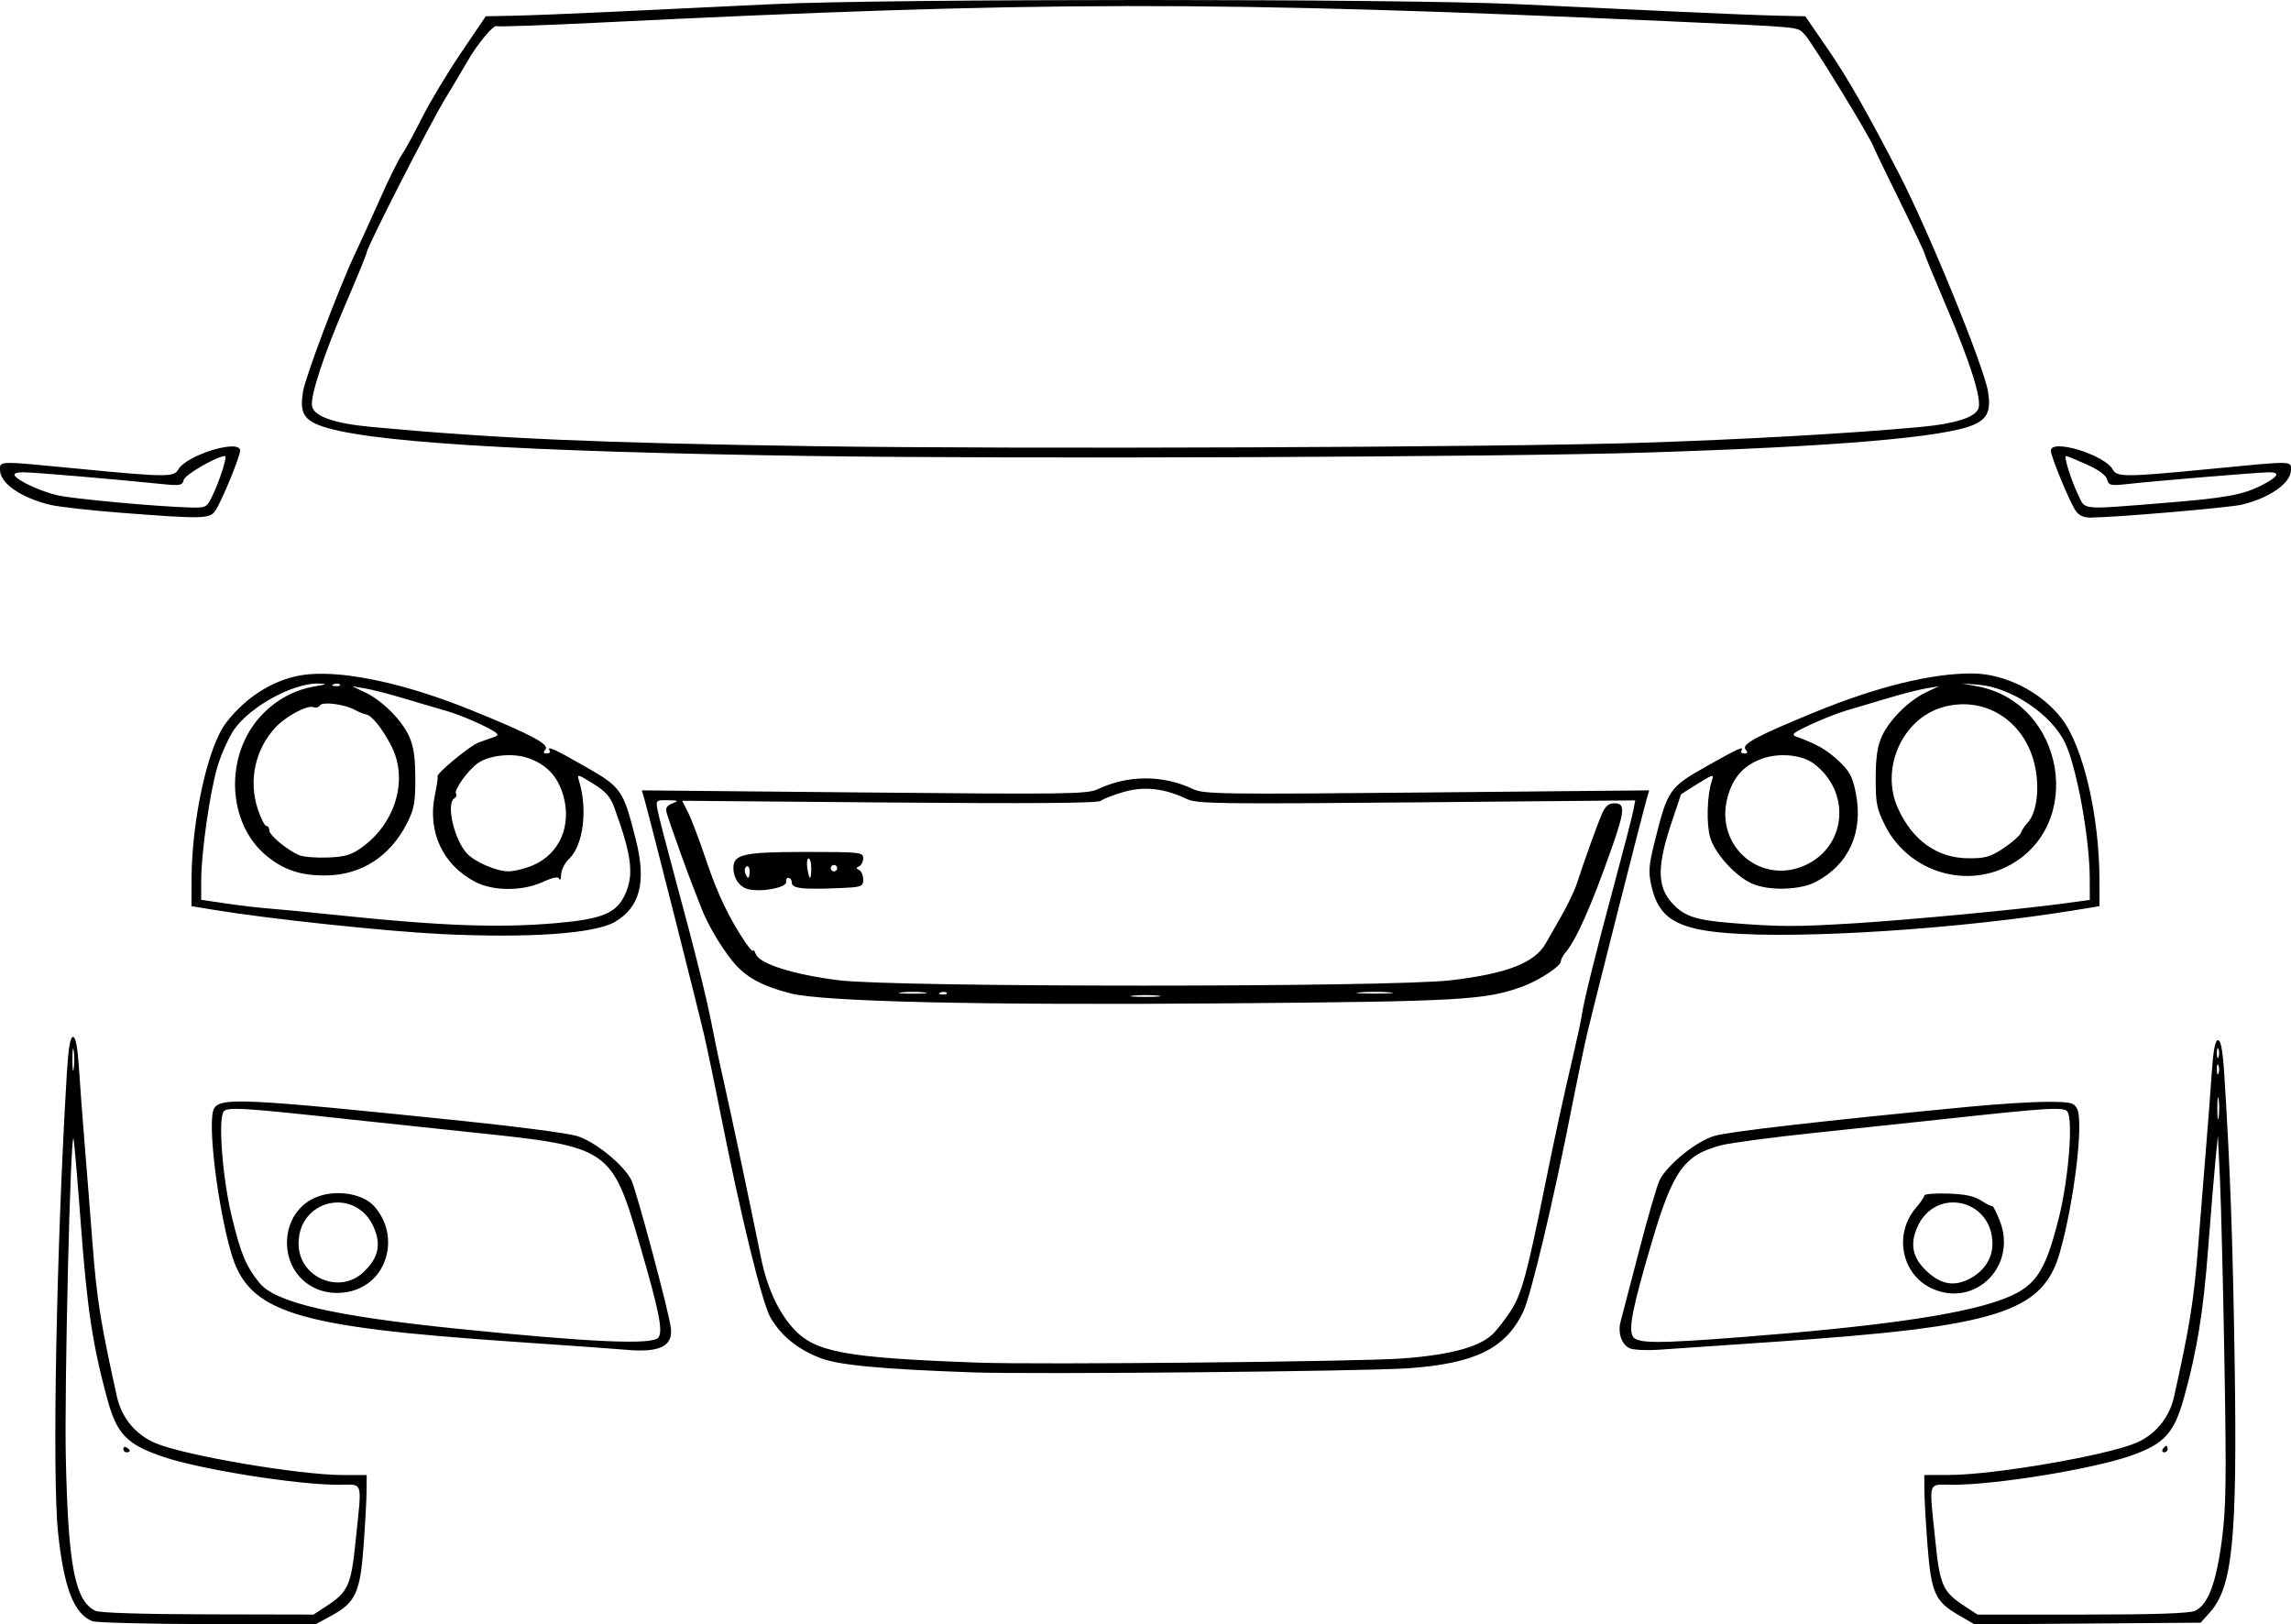 <?xml version="1.0" encoding="UTF-8" standalone="no"?>
<!-- Created with Inkscape (http://www.inkscape.org/) -->

<svg
   xmlns:dc="http://purl.org/dc/elements/1.1/"
   xmlns:cc="http://creativecommons.org/ns#"
   xmlns:rdf="http://www.w3.org/1999/02/22-rdf-syntax-ns#"
   xmlns:svg="http://www.w3.org/2000/svg"
   xmlns="http://www.w3.org/2000/svg"
   xmlns:sodipodi="http://sodipodi.sourceforge.net/DTD/sodipodi-0.dtd"
   xmlns:inkscape="http://www.inkscape.org/namespaces/inkscape"
   width="199.252mm"
   height="141.263mm"
   viewBox="0 0 706.01 500.539"
   id="svg4146"
   version="1.1"
   inkscape:version="0.91 r13725"
   sodipodi:docname="GTI_Outline.svg">
  <defs
     id="defs4148" />
  <sodipodi:namedview
     id="base"
     pagecolor="#ffffff"
     bordercolor="#666666"
     borderopacity="1.0"
     inkscape:pageopacity="0.0"
     inkscape:pageshadow="2"
     inkscape:zoom="0.7"
     inkscape:cx="476.08479"
     inkscape:cy="150.61511"
     inkscape:document-units="px"
     inkscape:current-layer="layer1"
     showgrid="false"
     inkscape:window-width="1617"
     inkscape:window-height="1032"
     inkscape:window-x="4708"
     inkscape:window-y="156"
     inkscape:window-maximized="0"
     borderlayer="false"
     showborder="false"
     fit-margin-top="0"
     fit-margin-left="0"
     fit-margin-right="0"
     fit-margin-bottom="0" />
  <g
     inkscape:label="Layer 1"
     inkscape:groupmode="layer"
     id="layer1"
     transform="translate(-15.566,-27.807)">
    <path
       style="fill:#000000"
       d="m 43.96,527.344 c -5.636,-2.277 -8.728,-10.328 -10.517,-27.385 -1.838,-17.52 -0.467,-88.762 2.719,-141.385 0.474,-7.819 1.054,-11.25 1.902,-11.25 0.839,0 1.428,3.207 1.883,10.25 0.364,5.638 1.112,15.65 1.663,22.25 0.55,6.6 1.661,20.631 2.467,31.179 1.306,17.084 2.454,24.286 7.514,47.15 1.443,6.519 5.727,11.705 11.828,14.32 8.864,3.8 44.386,9.851 57.826,9.851 l 7.326,0 -0.031,4.75 c -0.017,2.612 -0.431,10.265 -0.921,17.005 -1.051,14.463 -2.453,17.515 -9.908,21.573 l -4.91,2.673 -33.365,-0.063 c -18.351,-0.035 -34.315,-0.447 -35.477,-0.917 z m 72.162,-4.601 c 6.772,-4.424 7.643,-6.378 9.063,-20.327 1.93,-18.966 2.522,-17.092 -5.404,-17.092 -12.763,0 -42.346,-4.705 -53.708,-8.541 -11.448,-3.865 -14.492,-6.996 -17.468,-17.959 -4.479,-16.499 -6.181,-27.725 -8.102,-53.44 -1.087,-14.542 -2.122,-26.586 -2.3,-26.764 -0.952,-0.952 -2.82,76.816 -2.359,98.204 0.722,33.475 2.801,44.281 9.111,47.338 1.307,0.633 14.593,1.053 34.669,1.094 l 32.55,0.068 3.95,-2.581 z M 53.571,474.265 c 0,-0.582 0.45,-0.781 1,-0.441 0.55,0.34 1,0.816 1,1.059 0,0.243 -0.45,0.441 -1,0.441 -0.55,0 -1,-0.477 -1,-1.059 z M 38.288,351.574 c -0.229,-1.512 -0.417,-0.275 -0.417,2.75 0,3.025 0.187,4.263 0.417,2.75 0.229,-1.512 0.229,-3.987 0,-5.5 z M 619.071,525.441 c -7.197,-4.182 -8.37,-6.813 -9.497,-21.305 -0.527,-6.772 -0.968,-14.449 -0.98,-17.062 l -0.023,-4.75 7.75,-0.021 c 13.84,-0.037 48.471,-6.002 57.623,-9.925 5.892,-2.526 10.18,-7.782 11.607,-14.226 4.911,-22.187 6.101,-29.663 7.457,-46.845 0.846,-10.716 1.981,-24.884 2.523,-31.484 0.542,-6.6 1.285,-16.387 1.65,-21.75 0.46,-6.75 1.046,-9.75 1.907,-9.75 0.868,0 1.443,3.099 1.904,10.25 1.82,28.226 2.674,51.945 3.232,89.75 0.795,53.915 -0.662,68.499 -7.621,76.291 l -2.866,3.209 -34.833,0.261 -34.833,0.261 -5,-2.905 z m 72.938,-1.271 c 3.952,-1.801 6.475,-8.396 8.222,-21.494 1.343,-10.069 1.47,-18.321 0.841,-54.852 -0.407,-23.65 -1.03,-49.075 -1.384,-56.5 l -0.644,-13.5 -0.746,7.5 c -0.41,4.125 -1.422,16.365 -2.249,27.201 -1.488,19.509 -3.392,31.285 -7.404,45.799 -3.076,11.126 -6.071,14.417 -16.419,18.039 -11.782,4.124 -41.4,8.961 -54.863,8.961 -7.926,0 -7.334,-1.874 -5.404,17.092 1.419,13.949 2.29,15.903 9.063,20.327 l 3.95,2.581 32.253,0 c 22.238,0 33.039,-0.358 34.785,-1.154 z m -9.938,-49.846 c 0.34,-0.55 0.816,-1 1.059,-1 0.243,0 0.441,0.45 0.441,1 0,0.55 -0.477,1 -1.059,1 -0.582,0 -0.781,-0.45 -0.441,-1 z m 17.216,-107.75 c -0.229,-1.512 -0.417,-0.275 -0.417,2.75 0,3.025 0.187,4.263 0.417,2.75 0.229,-1.512 0.229,-3.987 0,-5.5 z m -0.054,-10.5 c -0.277,-0.688 -0.504,-0.125 -0.504,1.25 0,1.375 0.227,1.938 0.504,1.25 0.277,-0.688 0.277,-1.812 0,-2.5 z m 0,-5 c -0.277,-0.688 -0.504,-0.125 -0.504,1.25 0,1.375 0.227,1.938 0.504,1.25 0.277,-0.688 0.277,-1.812 0,-2.5 z m -384.162,99.613 c -28.082,-1.011 -41.015,-2.228 -46.639,-4.389 -6.986,-2.685 -12.095,-6.811 -15.387,-12.429 -2.611,-4.455 -9.215,-31.386 -15.46,-63.045 -1.736,-8.8 -3.99,-19.6 -5.009,-24 -1.943,-8.39 -17.396,-69.372 -18.558,-73.237 l -0.673,-2.237 68.51,0.65 c 62.484,0.593 68.816,0.505 71.993,-1.003 9.306,-4.416 20.08,-4.445 29.28,-0.08 3.396,1.612 8.443,1.687 72.161,1.082 l 68.51,-0.65 -0.659,2.237 c -1.279,4.339 -16.754,65.342 -18.578,73.237 -1.017,4.4 -3.034,14.075 -4.483,21.5 -5.628,28.842 -12.716,58.712 -15.121,63.724 -5.427,11.311 -14.798,15.913 -35.385,17.376 -13.626,0.968 -115.982,1.93 -134.5,1.263 z m 132.5,-4.276 c 14.55,-1.05 23.568,-3.432 27.838,-7.353 1.338,-1.229 3.888,-4.484 5.665,-7.234 3.428,-5.304 5.051,-11.225 10.553,-38.5 3.114,-15.438 5.391,-25.906 9.121,-41.925 1.079,-4.634 2.122,-9.584 2.319,-11 0.568,-4.094 4.27,-19.004 9.952,-40.075 2.892,-10.725 5.532,-20.937 5.868,-22.693 l 0.611,-3.193 -67.367,0.603 c -61.157,0.547 -67.686,0.452 -70.824,-1.038 -6.961,-3.303 -13.15,-3.991 -19.463,-2.162 -3.175,0.92 -6.351,2.147 -7.057,2.728 -0.886,0.729 -21.044,0.89 -65.139,0.52 l -63.855,-0.536 1.839,3.636 c 1.012,2 3.503,8.586 5.536,14.636 3.513,10.452 7.038,17.837 12.121,25.39 1.254,1.864 2.309,2.989 2.344,2.5 0.035,-0.489 0.433,0.021 0.884,1.135 1.218,3.004 11.642,6.274 25.552,8.015 17.579,2.201 170.055,2.199 188.659,-0.002 17.291,-2.046 25.811,-5.373 29.222,-11.411 0.615,-1.089 2.75,-4.826 4.744,-8.304 1.994,-3.478 4.199,-8.123 4.902,-10.323 2.05,-6.419 6.123,-17.727 7.655,-21.25 1.043,-2.399 2.055,-3.25 3.866,-3.25 3.346,0 3.193,2.284 -0.936,14 -6.242,17.712 -10.878,28.144 -14.255,32.079 -0.745,0.868 -1.355,2.045 -1.355,2.614 0,1.52 -6.819,5.98 -12,7.848 -11.363,4.098 -18.947,4.526 -90.5,5.109 -76.319,0.622 -125.017,-0.494 -135,-3.095 -8.887,-2.315 -13.883,-5.088 -17.698,-9.822 -3.885,-4.82 -7.851,-11.604 -9.783,-16.733 -0.725,-1.925 -1.863,-4.85 -2.529,-6.5 -1.617,-4.009 -7.134,-19.424 -7.966,-22.257 -0.518,-1.763 -0.156,-2.46 1.657,-3.187 2.065,-0.828 1.912,-0.937 -1.406,-0.993 -3.671,-0.062 -3.716,-0.017 -3.108,3.187 0.339,1.788 2.817,11.35 5.506,21.25 6.166,22.701 9.732,37.066 11.42,46 0.727,3.85 2.252,11.05 3.389,16 2.028,8.835 8.589,39.867 11.493,54.354 1.853,9.245 5.249,16.728 9.959,21.941 6.655,7.366 15.964,9.09 57.067,10.569 18.564,0.668 116.892,-0.294 130.5,-1.276 z m -202,-144.781 c -2.355,-0.842 -4,-3.448 -4,-6.337 0,-4.285 3.107,-4.969 22.547,-4.969 16.533,0 17.453,0.101 17.453,1.917 0,1.054 -0.562,2.179 -1.25,2.5 -1,0.467 -1,0.7 0,1.167 0.688,0.321 1.25,1.638 1.25,2.927 0,2.242 -0.356,2.357 -8.25,2.667 -10.689,0.419 -13.75,0.031 -13.75,-1.743 0,-0.788 -0.45,-1.434 -1,-1.434 -0.55,0 -0.887,0.537 -0.75,1.194 0.394,1.881 -8.571,3.426 -12.25,2.112 z m 1,-5.365 c 0,-1.132 -0.43,-1.793 -0.956,-1.468 -0.526,0.325 -0.703,1.252 -0.393,2.059 0.793,2.067 1.349,1.824 1.349,-0.591 z m 19,-0.941 c 0,-1.65 -0.372,-3 -0.827,-3 -0.455,0 -0.629,1.35 -0.387,3 0.242,1.65 0.614,3 0.827,3 0.213,0 0.387,-1.35 0.387,-3 z m 8,0 c 0,-0.55 -0.45,-1 -1,-1 -0.55,0 -1,0.45 -1,1 0,0.55 0.45,1 1,1 0.55,0 1,-0.45 1,-1 z m 98.75,39.272 c -2.062,-0.216 -5.438,-0.216 -7.5,0 -2.062,0.216 -0.375,0.392 3.75,0.392 4.125,0 5.812,-0.177 3.75,-0.392 z m -72.022,-1.001 c -2.075,-0.216 -5.225,-0.213 -7,0.008 -1.775,0.221 -0.078,0.398 3.772,0.394 3.85,-0.004 5.302,-0.185 3.228,-0.402 z m 7.001,0.126 c -0.332,-0.332 -1.195,-0.368 -1.917,-0.079 -0.798,0.319 -0.561,0.556 0.604,0.604 1.054,0.043 1.645,-0.193 1.312,-0.525 z m 136.551,-0.127 c -2.321,-0.21 -6.371,-0.212 -9,-0.006 -2.629,0.207 -0.73,0.378 4.22,0.381 4.95,0.003 7.101,-0.166 4.78,-0.376 z M 208.071,443.696 c -2.2,-0.212 -17.5,-1.305 -34,-2.428 -68.19,-4.642 -82.049,-9.029 -87.35,-27.65 -4.254,-14.943 -7.264,-40.343 -5.231,-44.143 1.929,-3.604 9.112,-3.248 77.645,3.841 15.986,1.653 31.354,3.686 34.153,4.517 5.531,1.643 14.315,8.72 16.81,13.544 1.466,2.835 11.416,39.948 12.184,45.447 0.817,5.851 -3.444,7.911 -14.212,6.872 z m 10.347,-3.687 c 1.536,-1.851 0.311,-8.055 -5.601,-28.37 -8.757,-30.086 -9.317,-30.468 -51.066,-34.825 -13.573,-1.416 -30.529,-3.215 -37.679,-3.997 -33.798,-3.696 -38.569,-3.991 -39.619,-2.448 -1.71,2.513 -0.283,20.694 2.535,32.303 2.795,11.515 4.313,15.165 8.485,20.399 4.867,6.107 22.772,10.263 61.099,14.18 40.743,4.164 59.967,5.021 61.847,2.757 z M 113.022,424.917 c -12.491,-5.441 -11.862,-24.332 0.952,-28.561 5.942,-1.961 13.469,-0.592 16.816,3.058 7.511,8.192 5.01,21.409 -4.828,25.52 -4.132,1.726 -8.952,1.72 -12.94,-0.017 z m 14.638,-5.178 c 4.529,-4.339 5.438,-8.437 3.064,-13.804 -5.54,-12.523 -23.152,-8.666 -23.152,5.071 0,10.403 12.619,15.89 20.088,8.733 z m 390.191,23.556 c -2.484,-0.99 -3.831,-4.852 -2.872,-8.237 0.348,-1.229 2.88,-10.931 5.626,-21.561 2.746,-10.63 5.643,-20.584 6.438,-22.12 2.495,-4.824 11.279,-11.902 16.81,-13.544 4.54,-1.348 33.682,-4.685 78.718,-9.013 8.525,-0.819 19.197,-1.491 23.715,-1.493 7.414,-0.003 8.328,0.209 9.379,2.173 2.067,3.863 -0.9,28.623 -5.29,44.14 -5.266,18.616 -19.031,22.943 -87.891,27.63 -16.177,1.101 -32.338,2.206 -35.913,2.456 -3.575,0.249 -7.499,0.056 -8.72,-0.431 z m 34.716,-3.496 c 41.651,-3.257 66.12,-6.731 78.943,-11.206 11.179,-3.901 14.162,-8.038 18.585,-25.769 2.925,-11.726 4.373,-29.841 2.595,-32.455 -1.049,-1.542 -5.821,-1.247 -39.619,2.448 -7.15,0.782 -24.025,2.574 -37.5,3.983 -13.475,1.409 -26.84,3.181 -29.7,3.939 -11.393,3.018 -14.801,7.835 -21.393,30.236 -5.756,19.562 -7.081,26.128 -5.767,28.599 1.193,2.244 7.498,2.286 33.856,0.225 z m 58.504,-14.886 c -9.526,-4.234 -12.061,-16.861 -5.017,-24.994 1.384,-1.598 2.517,-3.277 2.517,-3.731 0,-0.454 3.283,-0.721 7.295,-0.594 5.236,0.166 8.129,0.777 10.25,2.168 1.625,1.065 3.152,1.82 3.392,1.677 0.24,-0.143 1.288,1.906 2.328,4.553 5.438,13.844 -7.457,26.836 -20.764,20.922 z m 11.461,-3.068 c 4.449,-2.3 7.039,-6.256 7.039,-10.751 0,-13.816 -17.589,-17.735 -23.152,-5.159 -2.358,5.33 -1.457,9.517 2.925,13.599 4.405,4.104 8.375,4.799 13.188,2.31 z M 151.571,315.625 c -17.049,-0.821 -53.22,-4.667 -70.081,-7.452 l -6.919,-1.143 0.02,-8.103 c 0.044,-18.426 4.989,-40.98 10.598,-48.343 6.55,-8.598 15.95,-14.139 25.442,-15 11.769,-1.067 30.254,2.988 49.94,10.957 18.361,7.432 24.389,10.609 23.094,12.169 -0.779,0.939 -0.678,1.28 0.378,1.28 0.792,0 1.208,-0.375 0.925,-0.833 -1.051,-1.7 1.217,-0.694 10.895,4.834 11.268,6.436 11.789,7.193 15.693,22.775 3.218,12.846 1.228,20.59 -6.448,25.089 -6.245,3.66 -26.388,5.078 -53.537,3.771 z m 35.395,-3.366 c 14.1,-1.237 18.466,-3.018 21.122,-8.614 2.927,-6.169 2.223,-12.054 -3.241,-27.069 -1.194,-3.28 -2.684,-4.948 -6.547,-7.325 -4.885,-3.006 -4.985,-3.023 -4.282,-0.753 2.698,8.718 1.275,19.858 -3.057,23.928 -1.314,1.235 -2.425,3.404 -2.469,4.821 -0.043,1.417 -0.294,2.05 -0.556,1.407 -0.336,-0.824 -1.863,-0.54 -5.171,0.961 -6.237,2.83 -15.198,2.815 -20.694,-0.035 -10.057,-5.215 -14.84,-15.484 -12.489,-26.808 0.619,-2.982 0.994,-5.54 0.833,-5.685 -0.726,-0.656 9.973,-9.527 12.656,-10.495 1.65,-0.595 3.9,-1.393 5,-1.772 1.651,-0.57 0.954,-1.202 -3.999,-3.628 -3.3,-1.616 -8.25,-3.571 -11,-4.345 -2.75,-0.774 -8.601,-2.494 -13.001,-3.821 -4.4,-1.328 -9.8,-2.717 -12,-3.086 l -4,-0.672 4,1.892 c 5.275,2.495 11.299,8.51 13.603,13.582 1.346,2.964 1.859,6.484 1.875,12.864 0.019,7.476 -0.36,9.538 -2.546,13.852 -5.175,10.211 -14.024,15.951 -24.835,16.107 -7.693,0.111 -12.963,-1.585 -18.279,-5.883 -12.541,-10.14 -13.283,-31.503 -1.519,-43.694 4.498,-4.661 10.011,-7.621 16.121,-8.655 3.832,-0.649 4.055,-0.794 1.365,-0.893 -7.781,-0.285 -21.234,7.04 -26.208,14.27 -1.569,2.281 -3.803,7.223 -4.965,10.983 -2.374,7.686 -5.113,26.734 -5.113,35.559 l 0,5.827 7.75,1.144 c 4.263,0.629 10.225,1.326 13.25,1.548 3.025,0.222 12.55,1.144 21.166,2.047 31.643,3.318 49.744,3.976 67.229,2.442 z m -7.113,-17.843 c 8.198,-3.514 11.967,-12.283 9.269,-21.564 -1.734,-5.963 -5.255,-9.616 -11.145,-11.559 -4.705,-1.553 -11.919,-0.72 -15.271,1.763 -3.159,2.34 -7.302,8.189 -6.603,9.322 0.275,0.444 0.042,1.091 -0.517,1.436 -2.583,1.596 -0.158,12.44 3.772,16.865 2.37,2.668 9.077,5.597 12.879,5.623 1.742,0.012 5.169,-0.836 7.616,-1.885 z m -52.763,-5.502 c 10.49,-7.564 14.383,-21.127 9.005,-31.374 -2.887,-5.5 -5.955,-9.299 -7.754,-9.6 -0.699,-0.117 -2.227,-0.739 -3.395,-1.383 -3.188,-1.755 -10.011,-2.632 -10.782,-1.385 -0.362,0.585 -1.275,0.827 -2.029,0.538 -1.884,-0.723 -8.504,2.826 -11.701,6.272 -6.269,6.759 -8.337,16.392 -5.41,25.205 0.938,2.825 2.12,5.137 2.626,5.137 0.506,0 0.92,0.622 0.92,1.381 0,1.498 5.498,6.051 9.202,7.622 1.264,0.536 5.231,0.858 8.817,0.716 5.343,-0.212 7.238,-0.777 10.5,-3.128 z m -6.791,-50.195 c -0.332,-0.332 -1.195,-0.368 -1.917,-0.079 -0.798,0.319 -0.561,0.556 0.604,0.604 1.054,0.043 1.645,-0.193 1.312,-0.525 z m 427.036,76.569 c -15.241,-1.275 -20.67,-4.715 -22.856,-14.48 -0.984,-4.399 -0.838,-6.286 1.082,-13.95 3.939,-15.724 4.426,-16.428 15.802,-22.869 9.887,-5.598 11.815,-6.46 10.81,-4.833 -0.283,0.458 0.133,0.833 0.925,0.833 1.055,0 1.157,-0.341 0.38,-1.278 -1.288,-1.552 3.424,-4.086 21.158,-11.376 19.104,-7.853 35.91,-12.013 48.53,-12.013 10.182,0 21.448,5.663 27.778,13.963 6.605,8.662 11.559,29.847 11.606,49.64 l 0.019,8.103 -6.919,1.143 c -35.347,5.837 -84.778,9.085 -108.316,7.115 z m 39.735,-2.974 c 17.214,-1.078 50.847,-4.26 64.25,-6.079 l 8.25,-1.12 -0.018,-6.646 c -0.034,-12.415 -3.973,-34.102 -7.577,-41.718 -4.146,-8.761 -16.619,-17.146 -26.698,-17.947 l -5.206,-0.414 4.777,0.887 c 27.081,5.03 33.52,43.123 9.375,55.471 -13.638,6.975 -30.723,1.302 -37.698,-12.516 -2.612,-5.175 -2.952,-6.87 -2.933,-14.631 0.016,-6.375 0.529,-9.896 1.875,-12.859 2.303,-5.071 8.328,-11.087 13.603,-13.582 l 4,-1.892 -4,0.672 c -2.2,0.369 -7.6,1.757 -12,3.084 -4.4,1.327 -10.025,3 -12.5,3.718 -2.475,0.718 -7.425,2.661 -11,4.317 -5.318,2.464 -6.136,3.141 -4.5,3.722 6.212,2.206 9.425,4.043 13.099,7.488 3.422,3.208 4.298,4.851 5.298,9.935 2.375,12.071 -2.144,22.052 -12.397,27.379 -4.84,2.515 -14.306,2.779 -19.5,0.543 -5.119,-2.203 -11.617,-9.366 -13.011,-14.343 -1.19,-4.25 -0.933,-12.931 0.512,-17.286 0.747,-2.251 0.609,-2.225 -4.365,0.836 -2.825,1.738 -5.139,3.234 -5.143,3.325 -0.004,0.09 -1.158,3.539 -2.565,7.664 -4.85,14.219 -4.87,20.633 -0.082,25.845 3.627,3.948 7.198,5.153 17.886,6.032 14.815,1.219 20.362,1.235 38.269,0.114 z M 572.601,294.074 c 12.217,-6.172 13.189,-22.609 1.834,-31.018 -3.742,-2.771 -10.918,-3.365 -16.214,-1.343 -5.528,2.111 -8.744,5.843 -10.341,11.999 -3.933,15.161 10.873,27.357 24.721,20.361 z m 60.389,-4.904 c 2.619,-1.735 5.034,-3.872 5.365,-4.75 0.332,-0.878 1.174,-2.173 1.872,-2.88 3.588,-3.632 4.225,-13.786 1.346,-21.48 -4.386,-11.722 -15.815,-17.677 -27.441,-14.297 -12.426,3.612 -19.181,18.994 -13.671,31.126 4.513,9.936 12.101,15.321 21.688,15.39 5.188,0.038 6.776,-0.418 10.841,-3.11 z M 52.571,185.792 c -9.075,-0.699 -18.683,-1.778 -21.352,-2.397 -9.022,-2.093 -15.648,-6.643 -15.648,-10.746 0,-2.87 -1.001,-2.857 25,-0.326 25.657,2.498 28.648,2.523 29.87,0.25 2.429,-4.521 19.13,-9.661 19.13,-5.888 0,1.751 -5.626,15.418 -7.565,18.378 -1.747,2.667 -3.67,2.714 -29.435,0.729 z m 28.455,-5.219 c 2.209,-4.538 4.662,-12.25 3.897,-12.25 -2.379,0 -12.304,5.709 -12.725,7.319 -0.472,1.806 -1.077,1.91 -7.321,1.263 -13.828,-1.432 -38.907,-3.558 -42.115,-3.57 -1.985,-0.007 -3.058,0.394 -2.682,1.002 1.019,1.648 7.953,4.852 13.155,6.079 4.684,1.104 30.601,3.493 40.901,3.771 4.91,0.132 5.121,0.022 6.89,-3.614 z m 574.11,4.49 c -1.939,-2.959 -7.565,-16.627 -7.565,-18.378 0,-3.821 16.662,1.269 19.107,5.837 1.247,2.331 4.098,2.312 29.893,-0.2 26.001,-2.532 25,-2.545 25,0.326 0,3.99 -6.548,8.6 -15.145,10.662 -3.934,0.943 -38.682,3.916 -46.582,3.985 -2.267,0.02 -3.667,-0.644 -4.708,-2.232 z m 26.935,-2.245 c 19.492,-1.568 24.612,-2.491 30.521,-5.506 5.011,-2.556 5.837,-3.993 2.288,-3.977 -3.18,0.014 -34.774,2.632 -43.617,3.614 -5.287,0.587 -5.856,0.462 -6.342,-1.395 -0.337,-1.29 -2.66,-2.995 -6.317,-4.636 -3.181,-1.427 -6.043,-2.595 -6.36,-2.595 -0.786,0 1.631,7.645 3.872,12.25 2.154,4.426 0.557,4.288 25.955,2.245 z m -417.5,-14.511 c -90.588,-1.363 -137.895,-4.357 -150.872,-9.55 -4.641,-1.857 -5.741,-4.216 -4.773,-10.232 0.729,-4.529 11.054,-31.922 15.907,-42.203 1.947,-4.125 5.592,-12.131 8.1,-17.791 2.508,-5.66 5.401,-11.51 6.43,-13 1.029,-1.49 3.859,-6.666 6.289,-11.501 2.43,-4.835 7.838,-13.835 12.018,-20 l 7.599,-11.209 8.691,-0.172 c 4.78,-0.095 18.685,-0.65 30.901,-1.234 12.216,-0.584 34.135,-1.632 48.71,-2.328 35.794,-1.71 192.999,-1.711 229.5,-0.001 14.85,0.695 37.125,1.739 49.5,2.32 12.375,0.58 26.284,1.136 30.909,1.236 l 8.409,0.18 6.885,10 c 6.054,8.794 11.949,19.114 21.992,38.5 9.154,17.67 26.189,59.378 27.449,67.203 0.929,5.772 -0.149,8.273 -4.373,10.147 -8.781,3.894 -42.535,6.759 -101.272,8.597 -44.785,1.401 -193.959,2.001 -258,1.038 z m 256,-4.041 c 31.673,-0.988 65.636,-2.907 87.141,-4.922 10.411,-0.976 16.504,-2.933 17.541,-5.634 1.076,-2.805 -2.406,-13.924 -9.749,-31.13 -3.813,-8.933 -6.932,-16.511 -6.932,-16.84 0,-0.329 -3.467,-7.645 -7.706,-16.258 -4.238,-8.613 -7.755,-15.885 -7.816,-16.16 -0.465,-2.108 -19.163,-32.684 -21.286,-34.807 -2.546,-2.546 0.597,-2.234 -41.693,-4.142 -141.3,-6.373 -193.634,-6.299 -331.373,0.472 -16.155,0.794 -29.68,1.254 -30.056,1.021 -0.925,-0.572 -6.001,5.528 -9.071,10.9 -1.375,2.406 -4.509,7.678 -6.963,11.715 -4.653,7.652 -24.037,45.641 -24.037,47.106 0,0.462 -2.856,7.454 -6.347,15.537 -6.782,15.704 -11.078,28.708 -10.505,31.799 0.592,3.195 6.859,5.385 18.49,6.46 38.625,3.572 69.868,4.926 136.362,5.908 64.314,0.95 209.453,0.364 254,-1.027 z"
       id="path4708"
       inkscape:connector-curvature="0" />
  </g>
</svg>
